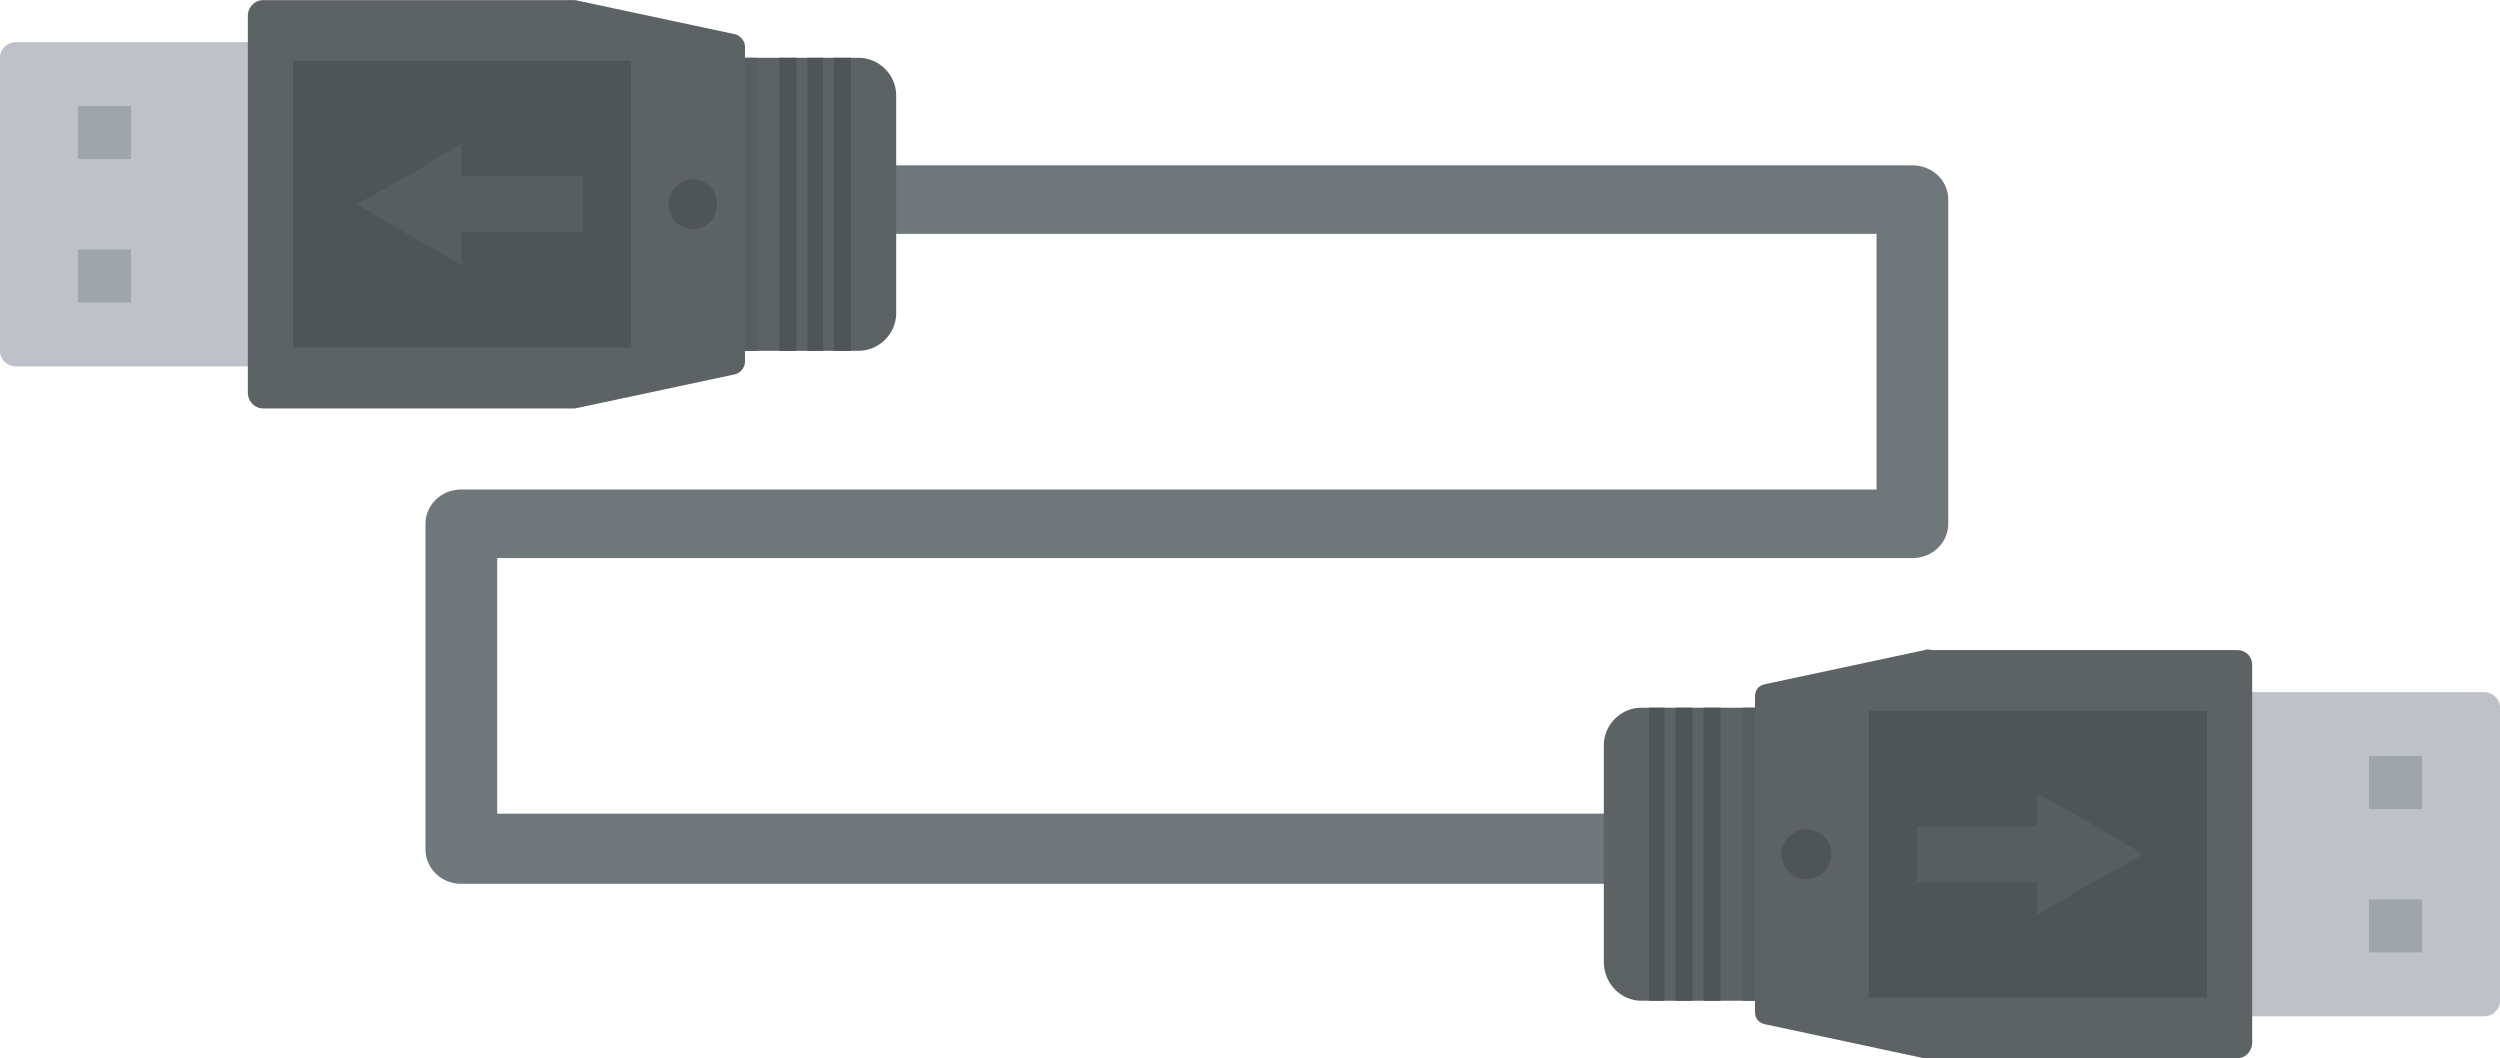 <?xml version="1.0" encoding="UTF-8"?>
<!DOCTYPE svg PUBLIC "-//W3C//DTD SVG 1.1//EN" "http://www.w3.org/Graphics/SVG/1.1/DTD/svg11.dtd">
<!-- Creator: CorelDRAW X7 -->
<svg xmlns="http://www.w3.org/2000/svg" xml:space="preserve" width="2.761in" height="1.169in" version="1.1" style="shape-rendering:geometricPrecision; text-rendering:geometricPrecision; image-rendering:optimizeQuality; fill-rule:evenodd; clip-rule:evenodd"
viewBox="0 0 1604 679"
 xmlns:xlink="http://www.w3.org/1999/xlink">
 <defs>
  <style type="text/css">
   <![CDATA[
    .fil1 {fill:#BEC2C8}
    .fil2 {fill:#9EA5AB}
    .fil0 {fill:#6F777B}
    .fil3 {fill:#5D6264}
    .fil4 {fill:#575E5F}
    .fil5 {fill:#4F5556}
   ]]>
  </style>
 </defs>
 <g id="Layer_x0020_1">

  <path class="fil0" d="M273 336l0 209c0,12 10,22 23,22l784 0c13,0 23,-10 23,-22 0,-13 -10,-23 -23,-23l-761 0 0 -164 908 0c13,0 23,-10 23,-22l0 -208c0,-12 -10,-22 -23,-22l-660 0c-12,0 -23,10 -23,22 0,12 11,22 23,22l637 0 0 164 -908 0c-13,0 -23,10 -23,22z"/>
  <path class="fil1" d="M1405 642l0 -188c0,-6 5,-10 10,-10l179 0c5,0 10,4 10,10l0 188c0,6 -5,10 -10,10l-179 0c-5,0 -10,-4 -10,-10z"/>
  <polygon class="fil2" points="1520,519 1520,485 1554,485 1554,519 "/>
  <polygon class="fil2" points="1520,611 1520,577 1554,577 1554,611 "/>
  <path class="fil3" d="M1029 478l0 139c0,14 11,25 24,25l77 0c14,0 24,-11 24,-25l0 -139c0,-13 -10,-24 -24,-24l-77 0c-13,0 -24,11 -24,24z"/>
  <polygon class="fil4" points="1118,454 1118,642 1126,642 1126,454 "/>
  <polygon class="fil5" points="1093,454 1093,642 1104,642 1104,454 "/>
  <polygon class="fil5" points="1075,454 1075,642 1086,642 1086,454 "/>
  <polygon class="fil5" points="1058,454 1058,642 1068,642 1068,454 "/>
  <path class="fil3" d="M1242 419c2,1 3,3 3,6l0 246c0,2 -1,5 -3,6 -2,2 -5,2 -7,2l-103 -22c-4,-1 -6,-4 -6,-8l0 -202c0,-4 2,-7 6,-8l103 -22c2,-1 5,0 7,2z"/>
  <path class="fil3" d="M1236 679l0 0 199 0c6,0 10,-5 10,-10l0 -242c0,-6 -4,-10 -10,-10l-199 0 0 0 0 262z"/>
  <path class="fil5" d="M1159 532c-8,0 -16,7 -16,16 0,9 8,16 16,16 9,0 16,-7 16,-16 0,-9 -7,-16 -16,-16z"/>
  <polygon class="fil5" points="1199,640 1199,456 1416,456 1416,640 "/>
  <polygon class="fil4" points="1230,530 1230,566 1314,566 1314,530 "/>
  <polygon class="fil4" points="1375,548 1341,528 1307,509 1307,548 1307,587 1341,567 "/>
  <path class="fil1" d="M198 37l0 188c0,6 -4,10 -10,10l-178 0c-5,0 -10,-4 -10,-10l0 -188c0,-6 5,-10 10,-10l178 0c6,0 10,4 10,10z"/>
  <polygon class="fil2" points="84,160 84,194 50,194 50,160 "/>
  <polygon class="fil2" points="84,68 84,102 50,102 50,68 "/>
  <path class="fil3" d="M575 201l0 -140c0,-13 -11,-24 -24,-24l-78 0c-13,0 -24,11 -24,24l0 140c0,13 11,24 24,24l78 0c13,0 24,-11 24,-24z"/>
  <polygon class="fil4" points="486,225 486,37 478,37 478,225 "/>
  <polygon class="fil5" points="511,225 511,37 500,37 500,225 "/>
  <polygon class="fil5" points="528,225 528,37 518,37 518,225 "/>
  <polygon class="fil5" points="546,225 546,37 535,37 535,225 "/>
  <path class="fil3" d="M362 260c-2,-1 -3,-4 -3,-6l0 -246c0,-2 1,-5 3,-6 2,-2 5,-2 7,-2l103 22c3,1 6,4 6,8l0 202c0,4 -3,7 -6,8l-103 22c-2,0 -5,0 -7,-2z"/>
  <path class="fil3" d="M367 0l0 0 -198 0c-6,0 -10,5 -10,10l0 242c0,5 4,10 10,10l198 0 0 0 0 -262z"/>
  <path class="fil5" d="M445 147c8,0 15,-7 15,-16 0,-9 -7,-16 -15,-16 -9,0 -16,7 -16,16 0,9 7,16 16,16z"/>
  <polygon class="fil5" points="405,39 405,223 188,223 188,39 "/>
  <polygon class="fil4" points="374,149 374,113 290,113 290,149 "/>
  <polygon class="fil4" points="229,131 263,151 296,170 296,131 296,92 263,112 "/>
 </g>
</svg>
